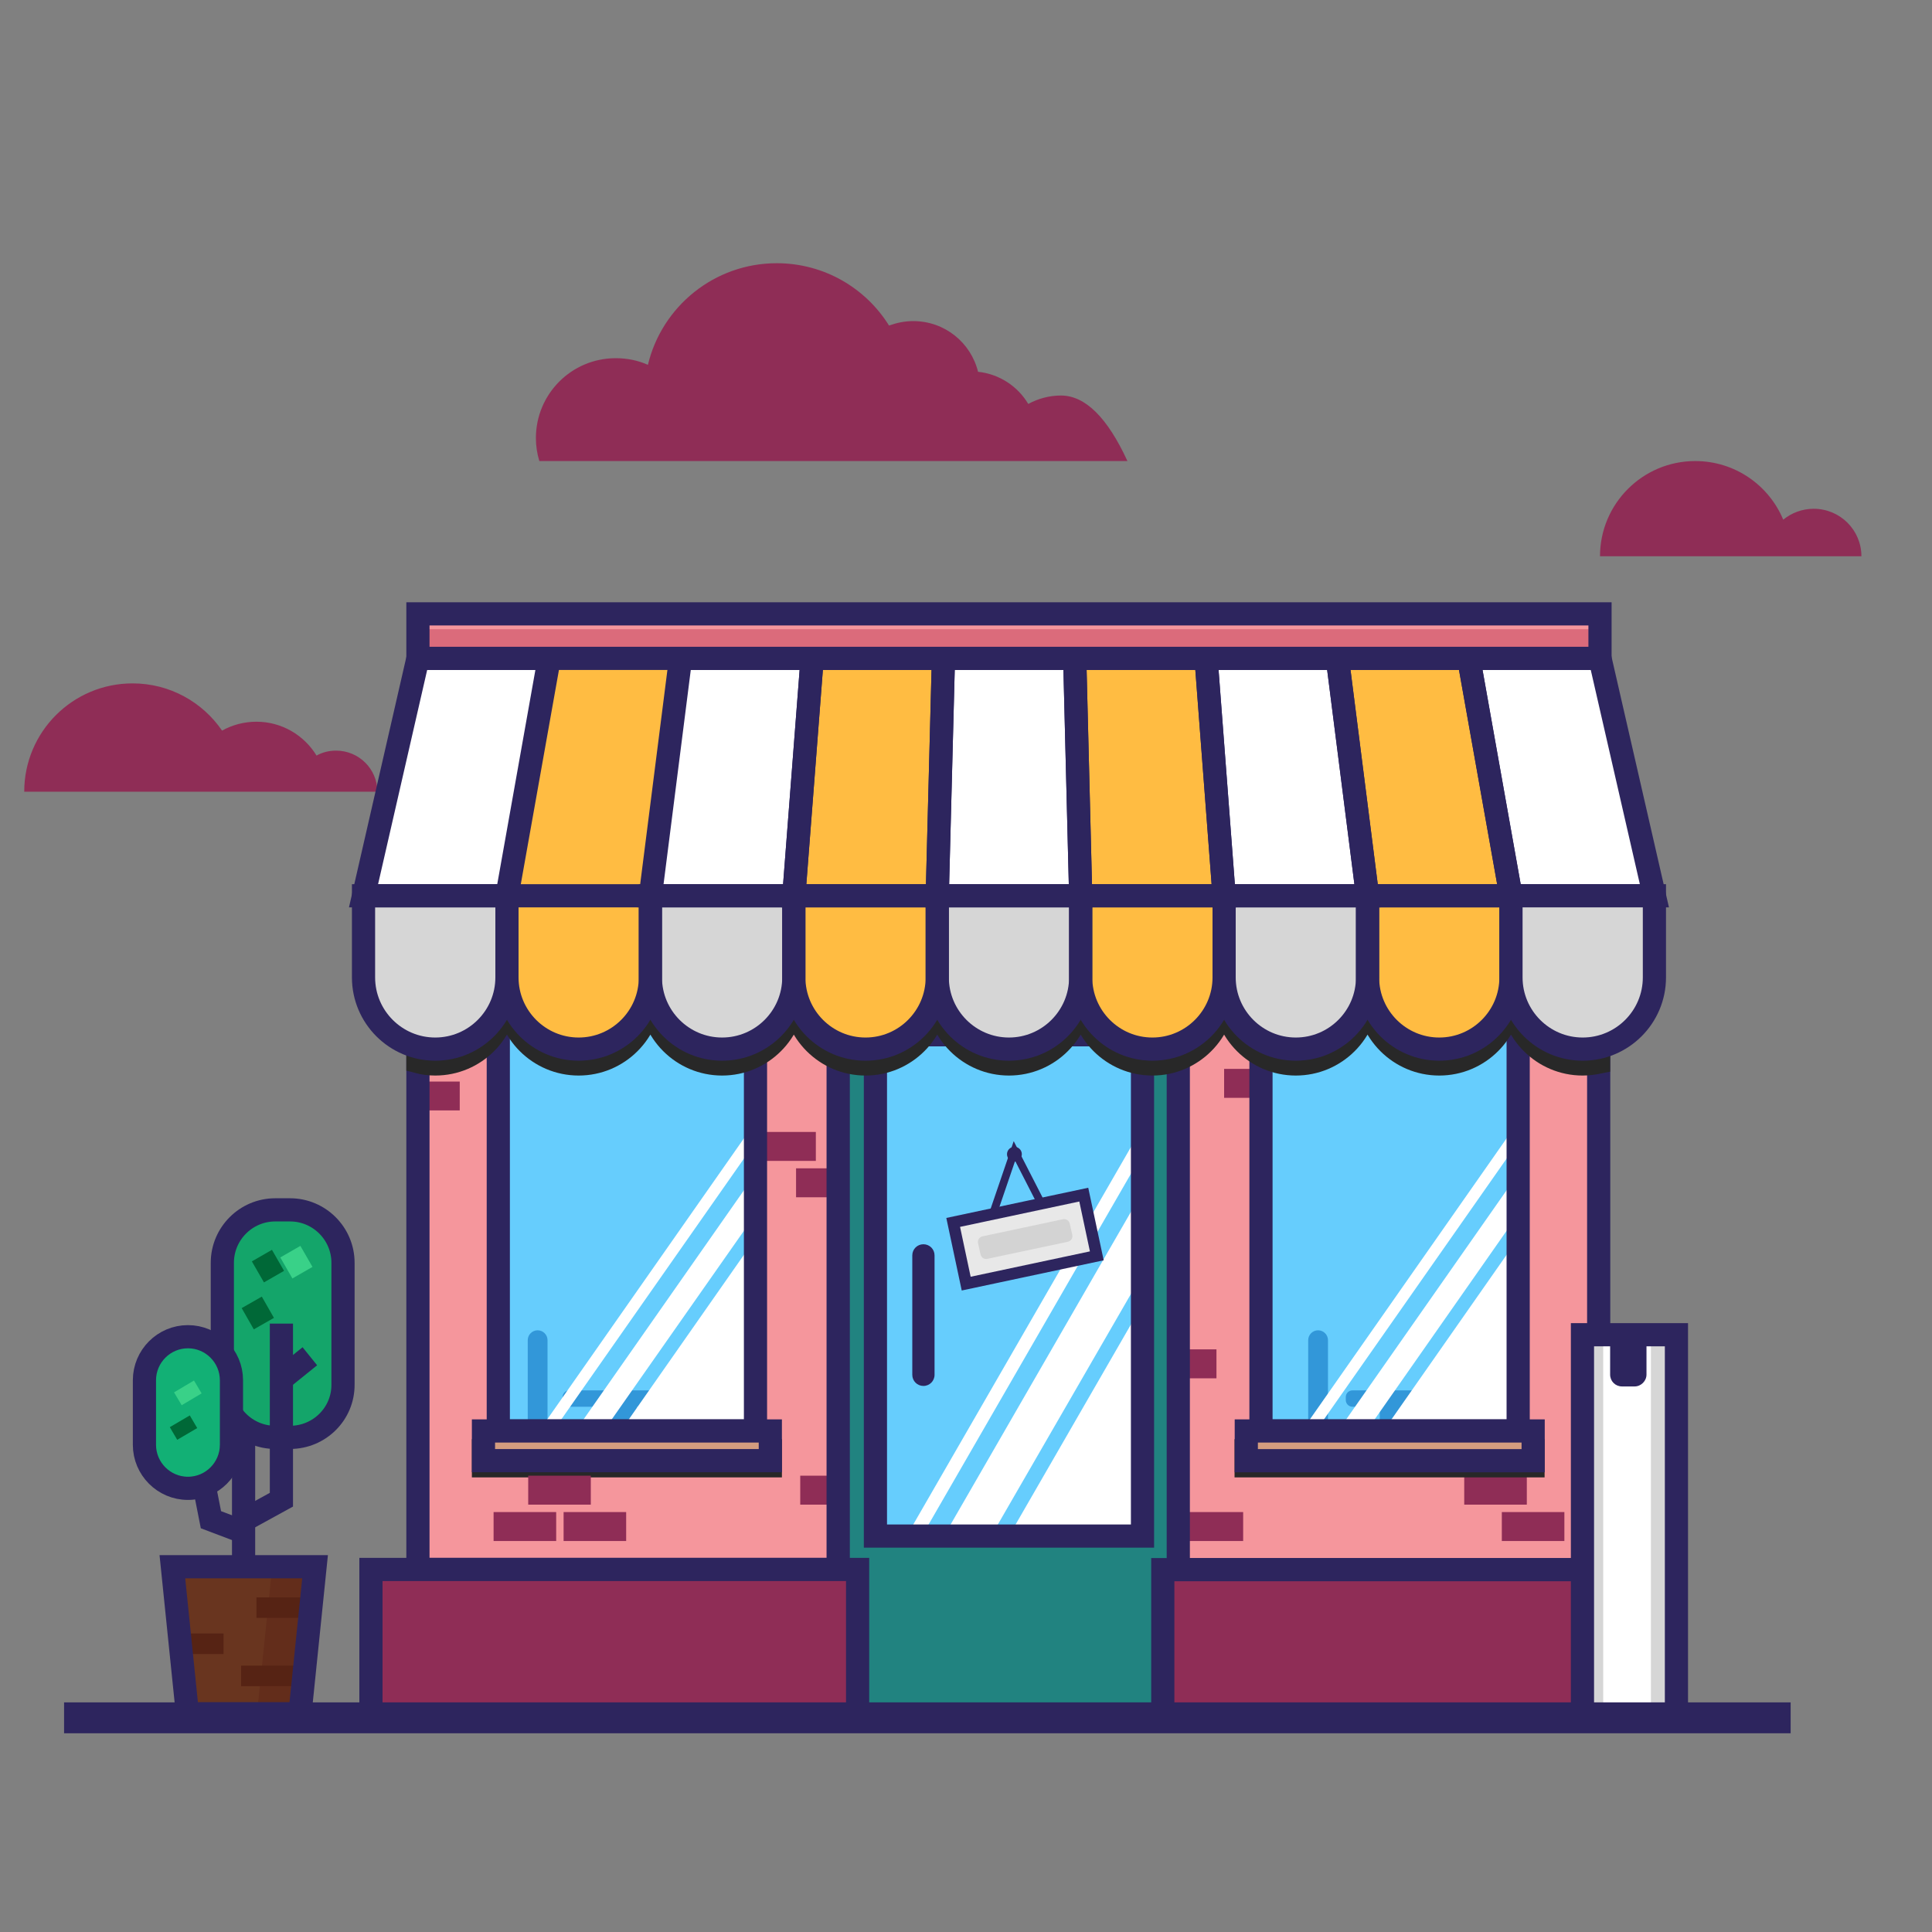 <?xml version="1.0" encoding="UTF-8" standalone="no"?>
<!DOCTYPE svg PUBLIC "-//W3C//DTD SVG 1.1//EN" "http://www.w3.org/Graphics/SVG/1.1/DTD/svg11.dtd">
<svg version="1.1" xmlns="http://www.w3.org/2000/svg" xmlns:xlink="http://www.w3.org/1999/xlink" preserveAspectRatio="xMidYMid meet" viewBox="0 0 500 500" width="500" height="500"><rect x="0" y="0" width="500" height="500" fill="#808080" stroke="none"/><defs><path d="M81.92 195.54C78.72 190.3 72.96 186.78 66.37 186.78C63.17 186.78 60.1 187.61 57.47 189.08C52.42 181.72 43.97 176.86 34.3 176.86C18.82 176.86 6.27 189.4 6.27 204.89C9.07 204.89 23.04 204.89 48.19 204.89L62.34 204.89L76.29 204.89L84.54 204.89C92.42 204.89 96.79 204.89 97.66 204.89C97.66 199 92.86 194.26 86.98 194.26C85.12 194.26 83.39 194.71 81.92 195.54Z" id="b2Op8Xs18K"></path><path d="M391.04 231.83L380.1 170.39L414.08 170.39L428.16 231.83L391.04 231.83Z" id="eIBW91FkE"></path><path d="M354.94 231.83L347.14 170.39L381.12 170.39L392.06 231.83L354.94 231.83Z" id="m4hk33IN2v"></path><path d="M316.8 231.83L312.13 170.39L346.11 170.39L353.92 231.83L316.8 231.83Z" id="c4xFrAc9t4"></path><path d="M279.68 231.83L278.14 170.39L312.13 170.39L316.8 231.83L279.68 231.83Z" id="c5tgpnBDUp"></path><path d="M242.56 231.83L244.16 170.39L278.14 170.39L279.68 231.83L242.56 231.83Z" id="bt9UzGZVE"></path><path d="M205.44 231.83L210.18 170.39L244.16 170.39L242.56 231.83L205.44 231.83Z" id="bIHCEv1Yo"></path><path d="M168.32 231.83L176.13 170.39L210.18 170.39L205.44 231.83L168.32 231.83Z" id="amRKKyM4l"></path><path d="M131.2 231.83L142.14 170.39L176.13 170.39L168.32 231.83L131.2 231.83Z" id="b2LFWm2Xz"></path><path d="M94.08 231.83L108.16 170.39L142.14 170.39L131.2 231.83L94.08 231.83Z" id="dNZbWF03g"></path><path d="M216.32 255.13C216.32 255.13 216.32 255.13 216.32 255.13C216.32 345.75 216.32 396.1 216.32 406.17C216.32 406.17 216.32 406.17 216.32 406.17C151.42 406.17 115.37 406.17 108.16 406.17C108.16 406.17 108.16 406.17 108.16 406.17C108.16 315.54 108.16 265.2 108.16 255.13C108.16 255.13 108.16 255.13 108.16 255.13C173.06 255.13 209.11 255.13 216.32 255.13Z" id="b7TjyllWk"></path><path d="M199.36 375.45C199.36 375.45 199.36 375.45 199.36 375.45C199.36 377.79 199.36 379.09 199.36 379.35C199.36 379.35 199.36 379.35 199.36 379.35C154.82 379.35 130.07 379.35 125.12 379.35C125.12 379.35 125.12 379.35 125.12 379.35C125.12 377.01 125.12 375.71 125.12 375.45C125.12 375.45 125.12 375.45 125.12 375.45C169.66 375.45 194.41 375.45 199.36 375.45Z" id="d5sAcaMXbR"></path><path d="M211.14 292.95C211.14 292.95 211.14 292.95 211.14 292.95C211.14 297.44 211.14 299.94 211.14 300.44C211.14 300.44 211.14 300.44 211.14 300.44C201.42 300.44 196.02 300.44 194.94 300.44C194.94 300.44 194.94 300.44 194.94 300.44C194.94 295.95 194.94 293.45 194.94 292.95C194.94 292.95 194.94 292.95 194.94 292.95C204.66 292.95 210.06 292.95 211.14 292.95Z" id="afbsDQ4lz"></path><path d="M118.98 279.9C118.98 279.9 118.98 279.9 118.98 279.9C118.98 284.39 118.98 286.88 118.98 287.38C118.98 287.38 118.98 287.38 118.98 287.38C112.49 287.38 108.88 287.38 108.16 287.38C108.16 287.38 108.16 287.38 108.16 287.38C108.16 282.89 108.16 280.4 108.16 279.9C108.16 279.9 108.16 279.9 108.16 279.9C114.65 279.9 118.25 279.9 118.98 279.9Z" id="d2BhtizTxF"></path><path d="M217.54 302.36C217.54 302.36 217.54 302.36 217.54 302.36C217.54 306.85 217.54 309.35 217.54 309.85C217.54 309.85 217.54 309.85 217.54 309.85C210.62 309.85 206.78 309.85 206.02 309.85C206.02 309.85 206.02 309.85 206.02 309.85C206.02 305.36 206.02 302.86 206.02 302.36C206.02 302.36 206.02 302.36 206.02 302.36C212.93 302.36 216.77 302.36 217.54 302.36Z" id="jcuM5jn2B"></path><path d="M215.23 381.91C215.23 381.91 215.23 381.91 215.23 381.91C215.23 386.4 215.23 388.9 215.23 389.4C215.23 389.4 215.23 389.4 215.23 389.4C210.36 389.4 207.65 389.4 207.1 389.4C207.1 389.4 207.1 389.4 207.1 389.4C207.1 384.91 207.1 382.41 207.1 381.91C207.1 381.91 207.1 381.91 207.1 381.91C211.98 381.91 214.69 381.91 215.23 381.91Z" id="d2p12dezp"></path><path d="M152.9 381.91C152.9 381.91 152.9 381.91 152.9 381.91C152.9 386.4 152.9 388.9 152.9 389.4C152.9 389.4 152.9 389.4 152.9 389.4C143.18 389.4 137.78 389.4 136.7 389.4C136.7 389.4 136.7 389.4 136.7 389.4C136.7 384.91 136.7 382.41 136.7 381.91C136.7 381.91 136.7 381.91 136.7 381.91C146.42 381.91 151.82 381.91 152.9 381.91Z" id="bBjENxbSQ"></path><path d="M143.94 391.32C143.94 391.32 143.94 391.32 143.94 391.32C143.94 395.81 143.94 398.31 143.94 398.81C143.94 398.81 143.94 398.81 143.94 398.81C134.22 398.81 128.82 398.81 127.74 398.81C127.74 398.81 127.74 398.81 127.74 398.81C127.74 394.32 127.74 391.82 127.74 391.32C127.74 391.32 127.74 391.32 127.74 391.32C137.46 391.32 142.86 391.32 143.94 391.32Z" id="ckexRZz37"></path><path d="M216.96 255.13C216.96 255.13 216.96 255.13 216.96 255.13C216.96 345.75 216.96 396.1 216.96 406.17C216.96 406.17 216.96 406.17 216.96 406.17C151.68 406.17 115.41 406.17 108.16 406.17C108.16 406.17 108.16 406.17 108.16 406.17C108.16 315.54 108.16 265.2 108.16 255.13C108.16 255.13 108.16 255.13 108.16 255.13C173.44 255.13 209.71 255.13 216.96 255.13Z" id="c3idHNOjWN"></path><path d="M195.52 260.25C195.52 260.25 195.52 260.25 195.52 260.25C195.52 326.3 195.52 362.99 195.52 370.33C195.52 370.33 195.52 370.33 195.52 370.33C155.58 370.33 133.4 370.33 128.96 370.33C128.96 370.33 128.96 370.33 128.96 370.33C128.96 304.28 128.96 267.59 128.96 260.25C128.96 260.25 128.96 260.25 128.96 260.25C168.9 260.25 191.08 260.25 195.52 260.25Z" id="aAzfILqgm"></path><path d="M147.33 364.06C146.37 364.06 145.6 363.29 145.6 362.33C145.6 362.25 145.6 361.64 145.6 361.56C145.6 360.6 146.37 359.83 147.33 359.83C149.78 359.83 169.39 359.83 171.84 359.83C172.8 359.83 173.57 360.6 173.57 361.56C173.57 361.64 173.57 362.25 173.57 362.33C173.63 363.29 172.8 364.06 171.84 364.06C166.94 364.06 149.78 364.06 147.33 364.06Z" id="a4e4vKdLS"></path><path d="M164.86 363.29C164.86 363.29 164.86 363.29 164.86 363.29C164.86 367.82 164.86 370.34 164.86 370.84C164.86 370.84 164.86 370.84 164.86 370.84C158.6 370.84 155.13 370.84 154.43 370.84C154.43 370.84 154.43 370.84 154.43 370.84C154.43 366.31 154.43 363.79 154.43 363.29C154.43 363.29 154.43 363.29 154.43 363.29C160.69 363.29 164.17 363.29 164.86 363.29Z" id="cmqJlw7lq"></path><path d="M178.24 371.03C178.24 356.52 178.24 348.45 178.24 346.84C178.24 345.43 179.39 344.28 180.8 344.28C180.8 344.28 180.8 344.28 180.8 344.28C182.21 344.28 183.36 345.43 183.36 346.84C183.36 348.45 183.36 356.52 183.36 371.03L178.24 371.03Z" id="b5TzN41Cj"></path><path d="M136.58 371.03C136.58 356.52 136.58 348.45 136.58 346.84C136.58 345.43 137.73 344.28 139.14 344.28C139.14 344.28 139.14 344.28 139.14 344.28C140.54 344.28 141.7 345.43 141.7 346.84C141.7 348.45 141.7 356.52 141.7 371.03L136.58 371.03Z" id="b1dqL34Y7"></path><path d="M195.52 366.87L195.52 320.47L160.64 370.33L193.09 370.33L195.52 366.87Z" id="b4IoqmvJWC"></path><path d="M195.52 314.26L195.52 303.77L148.93 370.33L156.22 370.33L195.52 314.26Z" id="b15V5tjLM"></path><path d="M195.52 295.58L195.52 290.33L139.52 370.33L143.17 370.33L195.52 295.58Z" id="a4RRFwG563"></path><path d="M195.52 260.25C195.52 260.25 195.52 260.25 195.52 260.25C195.52 326.3 195.52 362.99 195.52 370.33C195.52 370.33 195.52 370.33 195.52 370.33C155.58 370.33 133.4 370.33 128.96 370.33C128.96 370.33 128.96 370.33 128.96 370.33C128.96 304.28 128.96 267.59 128.96 260.25C128.96 260.25 128.96 260.25 128.96 260.25C168.9 260.25 191.08 260.25 195.52 260.25Z" id="egSjVmfh0"></path><path d="M199.36 370.33C199.36 370.33 199.36 370.33 199.36 370.33C199.36 374.94 199.36 377.5 199.36 378.01C199.36 378.01 199.36 378.01 199.36 378.01C154.82 378.01 130.07 378.01 125.12 378.01C125.12 378.01 125.12 378.01 125.12 378.01C125.12 373.4 125.12 370.84 125.12 370.33C125.12 370.33 125.12 370.33 125.12 370.33C169.66 370.33 194.41 370.33 199.36 370.33Z" id="agavK3hMf"></path><path d="M199.36 370.33C199.36 370.33 199.36 370.33 199.36 370.33C199.36 374.94 199.36 377.5 199.36 378.01C199.36 378.01 199.36 378.01 199.36 378.01C154.82 378.01 130.07 378.01 125.12 378.01C125.12 378.01 125.12 378.01 125.12 378.01C125.12 373.4 125.12 370.84 125.12 370.33C125.12 370.33 125.12 370.33 125.12 370.33C169.66 370.33 194.41 370.33 199.36 370.33Z" id="bYMuO1dIv"></path><path d="M305.26 444.59C305.26 444.59 305.26 444.59 305.26 444.59C252.27 444.59 222.83 444.59 216.94 444.59C216.94 444.59 216.94 444.59 216.94 444.59C216.94 332.23 216.94 269.81 216.94 257.33C216.94 257.33 216.94 257.33 216.94 257.33C269.93 257.33 299.37 257.33 305.26 257.33C305.26 257.33 305.26 257.33 305.26 257.33C305.26 369.69 305.26 432.11 305.26 444.59Z" id="cbm5XbkY4"></path><path d="M305.26 444.59C305.26 444.59 305.26 444.59 305.26 444.59C252.27 444.59 222.83 444.59 216.94 444.59C216.94 444.59 216.94 444.59 216.94 444.59C216.94 332.23 216.94 269.81 216.94 257.33C216.94 257.33 216.94 257.33 216.94 257.33C269.93 257.33 299.37 257.33 305.26 257.33C305.26 257.33 305.26 257.33 305.26 257.33C305.26 369.69 305.26 432.11 305.26 444.59Z" id="e1Dfackuwu"></path><path d="M295.68 267.8C295.68 267.8 295.68 267.8 295.68 267.8C295.68 345.64 295.68 388.88 295.68 397.53C295.68 397.53 295.68 397.53 295.68 397.53C254.21 397.53 231.17 397.53 226.56 397.53C226.56 397.53 226.56 397.53 226.56 397.53C226.56 319.69 226.56 276.45 226.56 267.8C226.56 267.8 226.56 267.8 226.56 267.8C268.03 267.8 291.07 267.8 295.68 267.8Z" id="babyF9Vjuz"></path><path d="M296.32 336.47L260.74 398.17L296.32 398.17L296.32 336.47Z" id="fx5tyLkW9"></path><path d="M295.68 329.69L295.68 308.44L244.29 397.53L256.51 397.53L295.68 329.69Z" id="aWiHwEwTO"></path><path d="M295.68 298.58L295.68 291.67L234.62 397.53L238.59 397.53L295.68 298.58Z" id="amk5rbkCM"></path><path d="M295.68 267.8C295.68 267.8 295.68 267.8 295.68 267.8C295.68 345.64 295.68 388.88 295.68 397.53C295.68 397.53 295.68 397.53 295.68 397.53C254.21 397.53 231.17 397.53 226.56 397.53C226.56 397.53 226.56 397.53 226.56 397.53C226.56 319.69 226.56 276.45 226.56 267.8C226.56 267.8 226.56 267.8 226.56 267.8C268.03 267.8 291.07 267.8 295.68 267.8Z" id="a1k5jwv7V"></path><path d="M221.95 406.17C221.95 406.17 221.95 406.17 221.95 406.17C221.95 429.21 221.95 442.01 221.95 444.57C221.95 444.57 221.95 444.57 221.95 444.57C146.38 444.57 104.4 444.57 96 444.57C96 444.57 96 444.57 96 444.57C96 421.53 96 408.73 96 406.17C96 406.17 96 406.17 96 406.17C171.57 406.17 213.56 406.17 221.95 406.17Z" id="a2Uopnv8nd"></path><path d="M101.38 406.17C101.38 406.17 101.38 406.17 101.38 406.17C101.38 429.21 101.38 442.01 101.38 444.57C101.38 444.57 101.38 444.57 101.38 444.57C98.15 444.57 96.36 444.57 96 444.57C96 444.57 96 444.57 96 444.57C96 421.53 96 408.73 96 406.17C96 406.17 96 406.17 96 406.17C99.23 406.17 101.02 406.17 101.38 406.17Z" id="abJglpQRd"></path><path d="M220.8 406.17C220.8 406.17 220.8 406.17 220.8 406.17C220.8 429.21 220.8 442.01 220.8 444.57C220.8 444.57 220.8 444.57 220.8 444.57C218.92 444.57 217.87 444.57 217.66 444.57C217.66 444.57 217.66 444.57 217.66 444.57C217.66 421.53 217.66 408.73 217.66 406.17C217.66 406.17 217.66 406.17 217.66 406.17C219.55 406.17 220.59 406.17 220.8 406.17Z" id="a1bu46uRhv"></path><path d="M221.95 406.17C221.95 406.17 221.95 406.17 221.95 406.17C221.95 429.21 221.95 442.01 221.95 444.57C221.95 444.57 221.95 444.57 221.95 444.57C146.38 444.57 104.4 444.57 96 444.57C96 444.57 96 444.57 96 444.57C96 421.53 96 408.73 96 406.17C96 406.17 96 406.17 96 406.17C171.57 406.17 213.56 406.17 221.95 406.17Z" id="bvtYmkoBo"></path><path d="M305.58 406.22C305.58 406.22 305.58 406.22 305.58 406.22C305.58 315.6 305.58 265.25 305.58 255.18C305.58 255.18 305.58 255.18 305.58 255.18C370.47 255.18 406.53 255.18 413.74 255.18C413.74 255.18 413.74 255.18 413.74 255.18C413.74 345.81 413.74 396.15 413.74 406.22C413.74 406.22 413.74 406.22 413.74 406.22C348.84 406.22 312.79 406.22 305.58 406.22Z" id="fgd5bqAHO"></path><path d="M404.86 391.32C404.86 391.32 404.86 391.32 404.86 391.32C404.86 395.81 404.86 398.31 404.86 398.81C404.86 398.81 404.86 398.81 404.86 398.81C395.15 398.81 389.75 398.81 388.67 398.81C388.67 398.81 388.67 398.81 388.67 398.81C388.67 394.32 388.67 391.82 388.67 391.32C388.67 391.32 388.67 391.32 388.67 391.32C398.39 391.32 403.78 391.32 404.86 391.32Z" id="c5mKiHKom"></path><path d="M321.73 391.32C321.73 391.32 321.73 391.32 321.73 391.32C321.73 395.81 321.73 398.31 321.73 398.81C321.73 398.81 321.73 398.81 321.73 398.81C312.01 398.81 306.62 398.81 305.54 398.81C305.54 398.81 305.54 398.81 305.54 398.81C305.54 394.32 305.54 391.82 305.54 391.32C305.54 391.32 305.54 391.32 305.54 391.32C315.25 391.32 320.65 391.32 321.73 391.32Z" id="c1RdbLuBSR"></path><path d="M395.14 381.91C395.14 381.91 395.14 381.91 395.14 381.91C395.14 386.4 395.14 388.9 395.14 389.4C395.14 389.4 395.14 389.4 395.14 389.4C385.42 389.4 380.02 389.4 378.94 389.4C378.94 389.4 378.94 389.4 378.94 389.4C378.94 384.91 378.94 382.41 378.94 381.91C378.94 381.91 378.94 381.91 378.94 381.91C388.66 381.91 394.06 381.91 395.14 381.91Z" id="c5z2IAEZ5"></path><path d="M326.72 276.63C326.72 276.63 326.72 276.63 326.72 276.63C326.72 281.12 326.72 283.62 326.72 284.12C326.72 284.12 326.72 284.12 326.72 284.12C320.77 284.12 317.46 284.12 316.8 284.12C316.8 284.12 316.8 284.12 316.8 284.12C316.8 279.63 316.8 277.13 316.8 276.63C316.8 276.63 316.8 276.63 316.8 276.63C322.75 276.63 326.06 276.63 326.72 276.63Z" id="aA9eKYRXy"></path><path d="M314.82 349.21C314.82 349.21 314.82 349.21 314.82 349.21C314.82 353.7 314.82 356.2 314.82 356.7C314.82 356.7 314.82 356.7 314.82 356.7C308.86 356.7 305.56 356.7 304.9 356.7C304.9 356.7 304.9 356.7 304.9 356.7C304.9 352.2 304.9 349.71 304.9 349.21C304.9 349.21 304.9 349.21 304.9 349.21C310.85 349.21 314.15 349.21 314.82 349.21Z" id="c20DSkFOiv"></path><path d="M304.94 406.22C304.94 406.22 304.94 406.22 304.94 406.22C304.94 315.6 304.94 265.25 304.94 255.18C304.94 255.18 304.94 255.18 304.94 255.18C370.22 255.18 406.48 255.18 413.74 255.18C413.74 255.18 413.74 255.18 413.74 255.18C413.74 345.81 413.74 396.15 413.74 406.22C413.74 406.22 413.74 406.22 413.74 406.22C348.46 406.22 312.19 406.22 304.94 406.22Z" id="bVSc1ta46"></path><path d="M392.9 260.25C392.9 260.25 392.9 260.25 392.9 260.25C392.9 326.3 392.9 362.99 392.9 370.33C392.9 370.33 392.9 370.33 392.9 370.33C352.96 370.33 330.77 370.33 326.34 370.33C326.34 370.33 326.34 370.33 326.34 370.33C326.34 304.28 326.34 267.59 326.34 260.25C326.34 260.25 326.34 260.25 326.34 260.25C366.27 260.25 388.46 260.25 392.9 260.25Z" id="bcwbHocbu"></path><path d="M374.53 364.06C375.49 364.06 376.26 363.29 376.26 362.33C376.26 362.25 376.26 361.64 376.26 361.56C376.26 360.6 375.49 359.83 374.53 359.83C372.08 359.83 352.47 359.83 350.02 359.83C349.06 359.83 348.29 360.6 348.29 361.56C348.29 361.64 348.29 362.25 348.29 362.33C348.29 363.29 349.06 364.06 350.02 364.06C354.92 364.06 372.08 364.06 374.53 364.06Z" id="cpu2gyXT0"></path><path d="M357.08 370.85C357.08 370.85 357.08 370.85 357.08 370.85C357.08 366.32 357.08 363.81 357.08 363.3C357.08 363.3 357.08 363.3 357.08 363.3C363.33 363.3 366.81 363.3 367.51 363.3C367.51 363.3 367.51 363.3 367.51 363.3C367.51 367.83 367.51 370.35 367.51 370.85C367.51 370.85 367.51 370.85 367.51 370.85C361.25 370.85 357.77 370.85 357.08 370.85Z" id="b95GU7q1va"></path><path d="M343.68 371.03C343.68 356.52 343.68 348.45 343.68 346.84C343.68 345.43 342.53 344.28 341.12 344.28C341.12 344.28 341.12 344.28 341.12 344.28C339.71 344.28 338.56 345.43 338.56 346.84C338.56 348.45 338.56 356.52 338.56 371.03L343.68 371.03Z" id="h1KIeIPZo6"></path><path d="M385.28 371.03C385.28 356.52 385.28 348.45 385.28 346.84C385.28 345.43 384.13 344.28 382.72 344.28C382.72 344.28 382.72 344.28 382.72 344.28C381.31 344.28 380.16 345.43 380.16 346.84C380.16 348.45 380.16 356.52 380.16 371.03L385.28 371.03Z" id="b2hakHwStG"></path><path d="M392.9 366.87L392.9 320.47L358.02 370.33L390.53 370.33L392.9 366.87Z" id="a1HhXMLWza"></path><path d="M392.9 314.26L392.9 303.77L346.3 370.33L353.66 370.33L392.9 314.26Z" id="a1wuf2EyMj"></path><path d="M392.9 295.58L392.9 290.33L336.9 370.33L340.54 370.33L392.9 295.58Z" id="bAQ3WIqYU"></path><path d="M392.9 260.25C392.9 260.25 392.9 260.25 392.9 260.25C392.9 326.3 392.9 362.99 392.9 370.33C392.9 370.33 392.9 370.33 392.9 370.33C352.96 370.33 330.77 370.33 326.34 370.33C326.34 370.33 326.34 370.33 326.34 370.33C326.34 304.28 326.34 267.59 326.34 260.25C326.34 260.25 326.34 260.25 326.34 260.25C366.27 260.25 388.46 260.25 392.9 260.25Z" id="d9b9VGnEn"></path><path d="M396.74 375.45C396.74 375.45 396.74 375.45 396.74 375.45C396.74 377.79 396.74 379.09 396.74 379.35C396.74 379.35 396.74 379.35 396.74 379.35C352.19 379.35 327.45 379.35 322.5 379.35C322.5 379.35 322.5 379.35 322.5 379.35C322.5 377.01 322.5 375.71 322.5 375.45C322.5 375.45 322.5 375.45 322.5 375.45C367.04 375.45 391.79 375.45 396.74 375.45Z" id="e2b3v44ISX"></path><path d="M322.54 378.02C322.54 378.02 322.54 378.02 322.54 378.02C322.54 373.41 322.54 370.85 322.54 370.34C322.54 370.34 322.54 370.34 322.54 370.34C367.08 370.34 391.83 370.34 396.78 370.34C396.78 370.34 396.78 370.34 396.78 370.34C396.78 374.95 396.78 377.51 396.78 378.02C396.78 378.02 396.78 378.02 396.78 378.02C352.23 378.02 327.49 378.02 322.54 378.02Z" id="e6FBrrCuET"></path><path d="M322.54 378.02C322.54 378.02 322.54 378.02 322.54 378.02C322.54 373.41 322.54 370.85 322.54 370.34C322.54 370.34 322.54 370.34 322.54 370.34C367.08 370.34 391.83 370.34 396.78 370.34C396.78 370.34 396.78 370.34 396.78 370.34C396.78 374.95 396.78 377.51 396.78 378.02C396.78 378.02 396.78 378.02 396.78 378.02C352.23 378.02 327.49 378.02 322.54 378.02Z" id="f4jmfcErPT"></path><path d="M300.93 444.62C300.93 444.62 300.93 444.62 300.93 444.62C300.93 421.58 300.93 408.78 300.93 406.22C300.93 406.22 300.93 406.22 300.93 406.22C375.88 406.22 417.53 406.22 425.85 406.22C425.85 406.22 425.85 406.22 425.85 406.22C425.85 429.26 425.85 442.06 425.85 444.62C425.85 444.62 425.85 444.62 425.85 444.62C350.9 444.62 309.25 444.62 300.93 444.62Z" id="c22iJyZjKj"></path><path d="M305.6 406.17C305.6 406.17 305.6 406.17 305.6 406.17C305.6 429.21 305.6 442.01 305.6 444.57C305.6 444.57 305.6 444.57 305.6 444.57C302.84 444.57 301.3 444.57 300.99 444.57C300.99 444.57 300.99 444.57 300.99 444.57C300.99 421.53 300.99 408.73 300.99 406.17C300.99 406.17 300.99 406.17 300.99 406.17C303.76 406.17 305.29 406.17 305.6 406.17Z" id="a1rwhVkaaq"></path><path d="M300.93 444.62C300.93 444.62 300.93 444.62 300.93 444.62C300.93 421.58 300.93 408.78 300.93 406.22C300.93 406.22 300.93 406.22 300.93 406.22C375.88 406.22 417.53 406.22 425.85 406.22C425.85 406.22 425.85 406.22 425.85 406.22C425.85 429.26 425.85 442.06 425.85 444.62C425.85 444.62 425.85 444.62 425.85 444.62C350.9 444.62 309.25 444.62 300.93 444.62Z" id="bSBB2S6P"></path><path d="M238.98 358.68C237.38 358.68 236.1 357.4 236.1 355.8C236.1 352.71 236.1 327.98 236.1 324.89C236.1 323.29 237.38 322.01 238.98 322.01C238.98 322.01 238.98 322.01 238.98 322.01C240.58 322.01 241.86 323.29 241.86 324.89C241.86 327.98 241.86 352.71 241.86 355.8C241.86 357.4 240.58 358.68 238.98 358.68C238.98 358.68 238.98 358.68 238.98 358.68Z" id="b18XGk8bQf"></path><path d="M353.92 235.67L316.8 235.67L279.68 235.67L242.56 235.67L205.44 235.67L168.32 235.67L131.2 235.67L108.16 235.67C108.16 259.13 108.16 272.17 108.16 274.78C109.57 275.16 111.1 275.35 112.64 275.35C112.64 275.35 112.64 275.35 112.64 275.35C122.88 275.35 131.2 267.03 131.2 256.79C131.2 267.03 139.52 275.35 149.76 275.35C149.76 275.35 149.76 275.35 149.76 275.35C160 275.35 168.32 267.03 168.32 256.79C168.32 267.03 176.64 275.35 186.88 275.35C186.88 275.35 186.88 275.35 186.88 275.35C197.12 275.35 205.44 267.03 205.44 256.79C205.44 267.03 213.76 275.35 224 275.35C224 275.35 224 275.35 224 275.35C234.24 275.35 242.56 267.03 242.56 256.79C242.56 267.03 250.88 275.35 261.12 275.35C261.12 275.35 261.12 275.35 261.12 275.35C271.36 275.35 279.68 267.03 279.68 256.79C279.68 267.03 288 275.35 298.24 275.35C298.24 275.35 298.24 275.35 298.24 275.35C308.48 275.35 316.8 267.03 316.8 256.79C316.8 267.03 325.12 275.35 335.36 275.35C335.36 275.35 335.36 275.35 335.36 275.35C345.6 275.35 353.92 267.03 353.92 256.79C353.92 267.03 362.24 275.35 372.48 275.35C372.48 275.35 372.48 275.35 372.48 275.35C382.72 275.35 391.04 267.03 391.04 256.79C391.04 267.03 399.36 275.35 409.6 275.35C409.6 275.35 409.6 275.35 409.6 275.35C411.01 275.35 412.42 275.16 413.7 274.9C413.7 272.29 413.7 259.21 413.7 235.67L391.04 235.67L353.92 235.67Z" id="b265HfcFn2"></path><path d="M372.48 271.51C362.24 271.51 353.92 263.19 353.92 252.95C353.92 251.54 353.92 244.5 353.92 231.83L391.04 231.83C391.04 244.5 391.04 251.54 391.04 252.95C391.04 263.19 382.72 271.51 372.48 271.51C372.48 271.51 372.48 271.51 372.48 271.51Z" id="a1EJ1WnrEE"></path><path d="M335.36 271.51C325.12 271.51 316.8 263.19 316.8 252.95C316.8 251.54 316.8 244.5 316.8 231.83L353.92 231.83C353.92 244.5 353.92 251.54 353.92 252.95C353.92 263.19 345.6 271.51 335.36 271.51C335.36 271.51 335.36 271.51 335.36 271.51Z" id="d2tLf5y0f9"></path><path d="M298.24 271.51C288 271.51 279.68 263.19 279.68 252.95C279.68 251.54 279.68 244.5 279.68 231.83L316.8 231.83C316.8 244.5 316.8 251.54 316.8 252.95C316.8 263.19 308.48 271.51 298.24 271.51C298.24 271.51 298.24 271.51 298.24 271.51Z" id="bcjVOlOiO"></path><path d="M261.12 271.51C250.88 271.51 242.56 263.19 242.56 252.95C242.56 251.54 242.56 244.5 242.56 231.83L279.68 231.83C279.68 244.5 279.68 251.54 279.68 252.95C279.68 263.19 271.36 271.51 261.12 271.51C261.12 271.51 261.12 271.51 261.12 271.51Z" id="eany41Y2N"></path><path d="M224 271.51C213.76 271.51 205.44 263.19 205.44 252.95C205.44 251.54 205.44 244.5 205.44 231.83L242.56 231.83C242.56 244.5 242.56 251.54 242.56 252.95C242.56 263.19 234.24 271.51 224 271.51C224 271.51 224 271.51 224 271.51Z" id="aiyp6vOnO"></path><path d="M186.88 271.51C176.64 271.51 168.32 263.19 168.32 252.95C168.32 251.54 168.32 244.5 168.32 231.83L205.44 231.83C205.44 244.5 205.44 251.54 205.44 252.95C205.44 263.19 197.12 271.51 186.88 271.51C186.88 271.51 186.88 271.51 186.88 271.51Z" id="b5ORhCa5W"></path><path d="M149.76 271.51C139.52 271.51 131.2 263.19 131.2 252.95C131.2 251.54 131.2 244.5 131.2 231.83L168.32 231.83C168.32 244.5 168.32 251.54 168.32 252.95C168.32 263.19 160 271.51 149.76 271.51C149.76 271.51 149.76 271.51 149.76 271.51Z" id="a34h3H5lGF"></path><path d="M112.64 271.51C102.4 271.51 94.08 263.19 94.08 252.95C94.08 251.54 94.08 244.5 94.08 231.83L131.2 231.83C131.2 244.5 131.2 251.54 131.2 252.95C131.2 263.19 122.88 271.51 112.64 271.51C112.64 271.51 112.64 271.51 112.64 271.51Z" id="b1ubXPhRQQ"></path><path d="M372.48 271.51C362.24 271.51 353.92 263.19 353.92 252.95C353.92 251.54 353.92 244.5 353.92 231.83L391.04 231.83C391.04 244.5 391.04 251.54 391.04 252.95C391.04 263.19 382.72 271.51 372.48 271.51C372.48 271.51 372.48 271.51 372.48 271.51Z" id="c1AR59xLDP"></path><path d="M335.36 271.51C325.12 271.51 316.8 263.19 316.8 252.95C316.8 251.54 316.8 244.5 316.8 231.83L353.92 231.83C353.92 244.5 353.92 251.54 353.92 252.95C353.92 263.19 345.6 271.51 335.36 271.51C335.36 271.51 335.36 271.51 335.36 271.51Z" id="b1cI0GrIEx"></path><path d="M298.24 271.51C288 271.51 279.68 263.19 279.68 252.95C279.68 251.54 279.68 244.5 279.68 231.83L316.8 231.83C316.8 244.5 316.8 251.54 316.8 252.95C316.8 263.19 308.48 271.51 298.24 271.51C298.24 271.51 298.24 271.51 298.24 271.51Z" id="btqGxTOEN"></path><path d="M261.12 271.51C250.88 271.51 242.56 263.19 242.56 252.95C242.56 251.54 242.56 244.5 242.56 231.83L279.68 231.83C279.68 244.5 279.68 251.54 279.68 252.95C279.68 263.19 271.36 271.51 261.12 271.51C261.12 271.51 261.12 271.51 261.12 271.51Z" id="asDuHjPr2"></path><path d="M224 271.51C213.76 271.51 205.44 263.19 205.44 252.95C205.44 251.54 205.44 244.5 205.44 231.83L242.56 231.83C242.56 244.5 242.56 251.54 242.56 252.95C242.56 263.19 234.24 271.51 224 271.51C224 271.51 224 271.51 224 271.51Z" id="beOschPV3"></path><path d="M186.88 271.51C176.64 271.51 168.32 263.19 168.32 252.95C168.32 251.54 168.32 244.5 168.32 231.83L205.44 231.83C205.44 244.5 205.44 251.54 205.44 252.95C205.44 263.19 197.12 271.51 186.88 271.51C186.88 271.51 186.88 271.51 186.88 271.51Z" id="byX8muSod"></path><path d="M149.76 271.51C139.52 271.51 131.2 263.19 131.2 252.95C131.2 251.54 131.2 244.5 131.2 231.83L168.32 231.83C168.32 244.5 168.32 251.54 168.32 252.95C168.32 263.19 160 271.51 149.76 271.51C149.76 271.51 149.76 271.51 149.76 271.51Z" id="b9dS1ETaO"></path><path d="M112.64 271.51C102.4 271.51 94.08 263.19 94.08 252.95C94.08 251.54 94.08 244.5 94.08 231.83L131.2 231.83C131.2 244.5 131.2 251.54 131.2 252.95C131.2 263.19 122.88 271.51 112.64 271.51C112.64 271.51 112.64 271.51 112.64 271.51Z" id="b1jFK0f6SL"></path><path d="M391.04 231.83L380.1 170.39L414.08 170.39L428.16 231.83L391.04 231.83Z" id="a1aDI21182"></path><path d="M353.92 231.83L346.11 170.39L380.1 170.39L391.04 231.83L353.92 231.83Z" id="a1TSN3UiZM"></path><path d="M316.8 231.83L312.13 170.39L346.11 170.39L353.92 231.83L316.8 231.83Z" id="g103fpYIua"></path><path d="M279.68 231.83L278.14 170.39L312.13 170.39L316.8 231.83L279.68 231.83Z" id="aB3alK7i3"></path><path d="M242.56 231.83L244.16 170.39L278.14 170.39L279.68 231.83L242.56 231.83Z" id="h1FkXlmZZ"></path><path d="M205.44 231.83L210.18 170.39L244.16 170.39L242.56 231.83L205.44 231.83Z" id="f3BOqMVMZi"></path><path d="M168.32 231.83L176.13 170.39L210.18 170.39L205.44 231.83L168.32 231.83Z" id="jiGhcom39"></path><path d="M94.08 231.83L108.16 170.39L142.14 170.39L131.2 231.83L94.08 231.83Z" id="ayrkDFLV3"></path><path d="M414.08 158.87C414.08 158.87 414.08 158.87 414.08 158.87C414.08 165.78 414.08 169.62 414.08 170.39C414.08 170.39 414.08 170.39 414.08 170.39C230.53 170.39 128.55 170.39 108.16 170.39C108.16 170.39 108.16 170.39 108.16 170.39C108.16 163.48 108.16 159.64 108.16 158.87C108.16 158.87 108.16 158.87 108.16 158.87C291.71 158.87 393.69 158.87 414.08 158.87Z" id="ak2G8kwYk"></path><path d="M414.08 158.87C414.08 158.87 414.08 158.87 414.08 158.87C414.08 161.25 414.08 162.58 414.08 162.84C414.08 162.84 414.08 162.84 414.08 162.84C230.53 162.84 128.55 162.84 108.16 162.84C108.16 162.84 108.16 162.84 108.16 162.84C108.16 160.46 108.16 159.14 108.16 158.87C108.16 158.87 108.16 158.87 108.16 158.87C291.71 158.87 393.69 158.87 414.08 158.87Z" id="ehLcETToj"></path><path d="M414.08 158.87C414.08 158.87 414.08 158.87 414.08 158.87C414.08 165.78 414.08 169.62 414.08 170.39C414.08 170.39 414.08 170.39 414.08 170.39C230.53 170.39 128.55 170.39 108.16 170.39C108.16 170.39 108.16 170.39 108.16 170.39C108.16 163.48 108.16 159.64 108.16 158.87C108.16 158.87 108.16 158.87 108.16 158.87C291.71 158.87 393.69 158.87 414.08 158.87Z" id="bwthlyzC"></path><path d="M63.04 370.84L63.04 407.32" id="b4lcaC8R3l"></path><path d="M71.23 371.99C63.68 371.99 57.54 365.85 57.54 358.3C57.54 355.15 57.54 329.96 57.54 326.81C57.54 319.26 63.68 313.11 71.23 313.11C71.62 313.11 74.69 313.11 75.07 313.11C82.62 313.11 88.77 319.26 88.77 326.81C88.77 329.96 88.77 355.15 88.77 358.3C88.83 365.85 82.69 371.99 75.07 371.99C74.3 371.99 71.62 371.99 71.23 371.99Z" id="aYGEumHzp"></path><path d="M71.23 371.99C63.68 371.99 57.54 365.85 57.54 358.3C57.54 355.15 57.54 329.96 57.54 326.81C57.54 319.26 63.68 313.11 71.23 313.11C71.62 313.11 74.69 313.11 75.07 313.11C82.62 313.11 88.77 319.26 88.77 326.81C88.77 329.96 88.77 355.15 88.77 358.3C88.83 365.85 82.69 371.99 75.07 371.99C74.3 371.99 71.62 371.99 71.23 371.99Z" id="bxwOVpPiM"></path><path d="M52.67 383.58L54.59 393.3L63.04 396.5" id="bEQXvCzOG"></path><path d="M48.64 385.18C42.43 385.18 37.38 380.12 37.38 373.91C37.38 372.24 37.38 358.88 37.38 357.21C37.38 351 42.43 345.94 48.64 345.94C48.64 345.94 48.64 345.94 48.64 345.94C54.85 345.94 59.9 351 59.9 357.21C59.9 358.88 59.9 372.24 59.9 373.91C59.9 380.12 54.85 385.18 48.64 385.18C48.64 385.18 48.64 385.18 48.64 385.18Z" id="e1qzJ5aoMs"></path><path d="M48.64 385.18C42.43 385.18 37.38 380.12 37.38 373.91C37.38 372.24 37.38 358.88 37.38 357.21C37.38 351 42.43 345.94 48.64 345.94C48.64 345.94 48.64 345.94 48.64 345.94C54.85 345.94 59.9 351 59.9 357.21C59.9 358.88 59.9 372.24 59.9 373.91C59.9 380.12 54.85 385.18 48.64 385.18C48.64 385.18 48.64 385.18 48.64 385.18Z" id="b8JrqhDXZt"></path><path d="M48.51 443.54L44.61 405.46L81.54 405.46L77.63 443.54L48.51 443.54Z" id="a1erHrw2I6"></path><path d="M66.5 443.54L77.63 443.54L81.54 405.46L70.46 405.46L66.5 443.54Z" id="bbDMORHaB"></path><path d="M80.19 413.4C80.19 413.4 80.19 413.4 80.19 413.4C80.19 416.59 80.19 418.36 80.19 418.71C80.19 418.71 80.19 418.71 80.19 418.71C71.9 418.71 67.29 418.71 66.37 418.71C66.37 418.71 66.37 418.71 66.37 418.71C66.37 415.52 66.37 413.75 66.37 413.4C66.37 413.4 66.37 413.4 66.37 413.4C74.66 413.4 79.27 413.4 80.19 413.4Z" id="bAMA10RfF"></path><path d="M57.86 422.74C57.86 422.74 57.86 422.74 57.86 422.74C57.86 425.93 57.86 427.7 57.86 428.06C57.86 428.06 57.86 428.06 57.86 428.06C50.79 428.06 46.87 428.06 46.08 428.06C46.08 428.06 46.08 428.06 46.08 428.06C46.08 424.87 46.08 423.1 46.08 422.74C46.08 422.74 46.08 422.74 46.08 422.74C53.15 422.74 57.07 422.74 57.86 422.74Z" id="iDuKrpgbP"></path><path d="M78.59 431.06C78.59 431.06 78.59 431.06 78.59 431.06C78.59 434.25 78.59 436.02 78.59 436.38C78.59 436.38 78.59 436.38 78.59 436.38C68.88 436.38 63.48 436.38 62.4 436.38C62.4 436.38 62.4 436.38 62.4 436.38C62.4 433.19 62.4 431.42 62.4 431.06C62.4 431.06 62.4 431.06 62.4 431.06C72.12 431.06 77.51 431.06 78.59 431.06Z" id="a25ZdrKid"></path><path d="M48.51 443.54L44.61 405.46L81.54 405.46L77.63 443.54L48.51 443.54Z" id="d3q5W2Uw4h"></path><path d="M63.74 393.11L72.83 388.12L72.83 342.55" id="f1LuZsLOk"></path><path d="M73.28 356.57L80.19 351" id="g1zQXc9usg"></path><path d="M280.48 309.17C280.48 309.17 280.48 309.17 280.48 309.17C282.5 318.68 283.62 323.95 283.85 325.01C283.85 325.01 283.85 325.01 283.85 325.01C263.57 329.32 252.3 331.72 250.05 332.2C250.05 332.2 250.05 332.2 250.05 332.2C248.03 322.69 246.9 317.41 246.68 316.36C246.68 316.36 246.68 316.36 246.68 316.36C266.96 312.05 278.23 309.65 280.48 309.17Z" id="i1nP0jrXub"></path><path d="M280.48 309.17C280.48 309.17 280.48 309.17 280.48 309.17C282.5 318.68 283.62 323.95 283.85 325.01C283.85 325.01 283.85 325.01 283.85 325.01C263.57 329.32 252.3 331.72 250.05 332.2C250.05 332.2 250.05 332.2 250.05 332.2C248.03 322.69 246.9 317.41 246.68 316.36C246.68 316.36 246.68 316.36 246.68 316.36C266.96 312.05 278.23 309.65 280.48 309.17Z" id="bmWdWAsOe"></path><path d="M275.07 315.54C275.9 315.35 276.67 315.86 276.86 316.7C276.93 316.98 277.44 319.29 277.5 319.58C277.7 320.41 277.18 321.18 276.35 321.37C274.27 321.81 257.63 325.34 255.55 325.78C254.72 325.98 253.95 325.46 253.76 324.63C253.7 324.34 253.18 322.04 253.12 321.75C252.93 320.92 253.44 320.15 254.27 319.96C258.43 319.08 272.99 315.99 275.07 315.54Z" id="a3OwYnvrQs"></path><path d="M257.22 313.43L262.53 297.88L268.99 310.49" id="a5UxwsKZxt"></path><path d="M262.53 296.79C261.47 296.79 260.61 297.65 260.61 298.71C260.61 299.77 261.47 300.63 262.53 300.63C263.59 300.63 264.45 299.77 264.45 298.71C264.45 297.65 263.59 296.79 262.53 296.79Z" id="d16yq3NqN"></path><path d="M162.05 391.32C162.05 391.32 162.05 391.32 162.05 391.32C162.05 395.81 162.05 398.31 162.05 398.81C162.05 398.81 162.05 398.81 162.05 398.81C152.33 398.81 146.94 398.81 145.86 398.81C145.86 398.81 145.86 398.81 145.86 398.81C145.86 394.32 145.86 391.82 145.86 391.32C145.86 391.32 145.86 391.32 145.86 391.32C155.57 391.32 160.97 391.32 162.05 391.32Z" id="j1BlAWH5wt"></path><path d="M65.15 337.05L68.29 342.55" id="b1lMHGYXfZ"></path><path d="M67.78 324.95L70.91 330.39" id="f29ynmRhTm"></path><path d="M75.14 323.93L78.27 329.37" id="b8gScsorHl"></path><path d="M46.53 367.83L48.45 371.1" id="c2Cexn4iqF"></path><path d="M47.62 358.81L49.6 362.14" id="bgZoTAc71"></path><path d="M409.6 271.51C399.36 271.51 391.04 263.19 391.04 252.95C391.04 251.54 391.04 244.5 391.04 231.83L428.16 231.83C428.16 244.5 428.16 251.54 428.16 252.95C428.16 263.19 419.84 271.51 409.6 271.51C409.6 271.51 409.6 271.51 409.6 271.51Z" id="a3eUQIxd8L"></path><path d="M409.6 271.51C399.36 271.51 391.04 263.19 391.04 252.95C391.04 251.54 391.04 244.5 391.04 231.83L428.16 231.83C428.16 244.5 428.16 251.54 428.16 252.95C428.16 263.19 419.84 271.51 409.6 271.51C409.6 271.51 409.6 271.51 409.6 271.51Z" id="fRT7foR7"></path><path d="M433.86 345.43C433.86 345.43 433.86 345.43 433.86 345.43C433.86 404.95 433.86 438.02 433.86 444.63C433.86 444.63 433.86 444.63 433.86 444.63C419.26 444.63 411.16 444.63 409.54 444.63C409.54 444.63 409.54 444.63 409.54 444.63C409.54 385.11 409.54 352.05 409.54 345.43C409.54 345.43 409.54 345.43 409.54 345.43C424.13 345.43 432.23 345.43 433.86 345.43Z" id="a7WcW4k1T"></path><path d="M427.26 345.43C427.26 345.43 427.26 345.43 427.26 345.43C427.26 404.95 427.26 438.02 427.26 444.63C427.26 444.63 427.26 444.63 427.26 444.63C419.85 444.63 415.74 444.63 414.91 444.63C414.91 444.63 414.91 444.63 414.91 444.63C414.91 385.11 414.91 352.05 414.91 345.43C414.91 345.43 414.91 345.43 414.91 345.43C422.32 345.43 426.44 345.43 427.26 345.43Z" id="b5oFidH5IU"></path><path d="M433.86 345.43C433.86 345.43 433.86 345.43 433.86 345.43C433.86 404.95 433.86 438.02 433.86 444.63C433.86 444.63 433.86 444.63 433.86 444.63C419.26 444.63 411.16 444.63 409.54 444.63C409.54 444.63 409.54 444.63 409.54 444.63C409.54 385.11 409.54 352.05 409.54 345.43C409.54 345.43 409.54 345.43 409.54 345.43C424.13 345.43 432.23 345.43 433.86 345.43Z" id="dgszm1bAx"></path><path d="M419.78 358.81C418.05 358.81 416.7 357.46 416.7 355.74C416.7 355.14 416.7 352.18 416.7 346.84L426.11 346.84C426.11 352.18 426.11 355.14 426.11 355.74C426.11 357.4 424.7 358.81 423.04 358.81C422.39 358.81 420.1 358.81 419.78 358.81Z" id="afwCkvjmX"></path><path d="M16.58 444.57L463.42 444.57" id="b4vVelspNB"></path><path d="M461.5 134.49C457.79 125.59 449.02 119.32 438.72 119.32C425.09 119.32 414.08 130.39 414.08 143.96C416.95 143.96 431.28 143.96 457.09 143.96L463.42 143.96C474.41 143.96 480.51 143.96 481.73 143.96C481.73 137.18 476.22 131.67 469.38 131.67C466.37 131.67 463.62 132.76 461.5 134.49Z" id="kbsQEDnH3"></path><path d="M274.56 102.36C271.49 102.36 268.61 103.19 266.11 104.54C263.42 99.99 258.62 96.79 253.12 96.22C251.26 88.66 244.48 83.1 236.35 83.1C234.11 83.1 232.06 83.54 230.08 84.25C224.06 74.58 213.31 68.12 201.02 68.12C184.83 68.12 171.26 79.38 167.68 94.42C165.12 93.27 162.3 92.7 159.36 92.7C147.9 92.7 138.69 101.98 138.69 113.37C138.69 115.42 139.01 117.46 139.58 119.32C149.73 119.32 200.46 119.32 291.78 119.32C286.57 108.01 280.83 102.36 274.56 102.36Z" id="c5uqDgaZ7L"></path></defs><g><g><g><use xlink:href="#b2Op8Xs18K" opacity="1" fill="#8f2d56" fill-opacity="1"></use><g><use xlink:href="#b2Op8Xs18K" opacity="1" fill-opacity="0" stroke="#000000" stroke-width="1" stroke-opacity="0"></use></g></g><g><use xlink:href="#eIBW91FkE" opacity="1" fill="#ffffff" fill-opacity="1"></use><g><use xlink:href="#eIBW91FkE" opacity="1" fill-opacity="0" stroke="#000000" stroke-width="1" stroke-opacity="0"></use></g></g><g><use xlink:href="#m4hk33IN2v" opacity="1" fill="#ffbc42" fill-opacity="1"></use><g><use xlink:href="#m4hk33IN2v" opacity="1" fill-opacity="0" stroke="#000000" stroke-width="1" stroke-opacity="0"></use></g></g><g><use xlink:href="#c4xFrAc9t4" opacity="1" fill="#ffffff" fill-opacity="1"></use><g><use xlink:href="#c4xFrAc9t4" opacity="1" fill-opacity="0" stroke="#000000" stroke-width="1" stroke-opacity="0"></use></g></g><g><use xlink:href="#c5tgpnBDUp" opacity="1" fill="#ffbc42" fill-opacity="1"></use><g><use xlink:href="#c5tgpnBDUp" opacity="1" fill-opacity="0" stroke="#000000" stroke-width="1" stroke-opacity="0"></use></g></g><g><use xlink:href="#bt9UzGZVE" opacity="1" fill="#ffffff" fill-opacity="1"></use><g><use xlink:href="#bt9UzGZVE" opacity="1" fill-opacity="0" stroke="#000000" stroke-width="1" stroke-opacity="0"></use></g></g><g><use xlink:href="#bIHCEv1Yo" opacity="1" fill="#ffbc42" fill-opacity="1"></use><g><use xlink:href="#bIHCEv1Yo" opacity="1" fill-opacity="0" stroke="#000000" stroke-width="1" stroke-opacity="0"></use></g></g><g><use xlink:href="#amRKKyM4l" opacity="1" fill="#ffffff" fill-opacity="1"></use><g><use xlink:href="#amRKKyM4l" opacity="1" fill-opacity="0" stroke="#000000" stroke-width="1" stroke-opacity="0"></use></g></g><g><use xlink:href="#b2LFWm2Xz" opacity="1" fill="#ffbc42" fill-opacity="1"></use><g><use xlink:href="#b2LFWm2Xz" opacity="1" fill-opacity="0" stroke="#000000" stroke-width="1" stroke-opacity="0"></use></g></g><g><use xlink:href="#dNZbWF03g" opacity="1" fill="#ffffff" fill-opacity="1"></use><g><use xlink:href="#dNZbWF03g" opacity="1" fill-opacity="0" stroke="#000000" stroke-width="1" stroke-opacity="0"></use></g></g><g><use xlink:href="#b7TjyllWk" opacity="1" fill="#f5969c" fill-opacity="1"></use><g><use xlink:href="#b7TjyllWk" opacity="1" fill-opacity="0" stroke="#000000" stroke-width="1" stroke-opacity="0"></use></g></g><g><use xlink:href="#d5sAcaMXbR" opacity="1" fill="#282828" fill-opacity="1"></use><g><use xlink:href="#d5sAcaMXbR" opacity="1" fill-opacity="0" stroke="#282828" stroke-width="6" stroke-opacity="1"></use></g></g><g><use xlink:href="#afbsDQ4lz" opacity="1" fill="#8f2d56" fill-opacity="1"></use><g><use xlink:href="#afbsDQ4lz" opacity="1" fill-opacity="0" stroke="#000000" stroke-width="1" stroke-opacity="0"></use></g></g><g><use xlink:href="#d2BhtizTxF" opacity="1" fill="#8f2d56" fill-opacity="1"></use><g><use xlink:href="#d2BhtizTxF" opacity="1" fill-opacity="0" stroke="#000000" stroke-width="1" stroke-opacity="0"></use></g></g><g><use xlink:href="#jcuM5jn2B" opacity="1" fill="#8f2d56" fill-opacity="1"></use><g><use xlink:href="#jcuM5jn2B" opacity="1" fill-opacity="0" stroke="#000000" stroke-width="1" stroke-opacity="0"></use></g></g><g><use xlink:href="#d2p12dezp" opacity="1" fill="#8f2d56" fill-opacity="1"></use><g><use xlink:href="#d2p12dezp" opacity="1" fill-opacity="0" stroke="#000000" stroke-width="1" stroke-opacity="0"></use></g></g><g><use xlink:href="#bBjENxbSQ" opacity="1" fill="#8f2d56" fill-opacity="1"></use><g><use xlink:href="#bBjENxbSQ" opacity="1" fill-opacity="0" stroke="#000000" stroke-width="1" stroke-opacity="0"></use></g></g><g><use xlink:href="#ckexRZz37" opacity="1" fill="#8f2d56" fill-opacity="1"></use><g><use xlink:href="#ckexRZz37" opacity="1" fill-opacity="0" stroke="#000000" stroke-width="1" stroke-opacity="0"></use></g></g><g><use xlink:href="#c3idHNOjWN" opacity="1" fill="#000000" fill-opacity="0"></use><g><use xlink:href="#c3idHNOjWN" opacity="1" fill-opacity="0" stroke="#2d255e" stroke-width="6" stroke-opacity="1"></use></g></g><g><use xlink:href="#aAzfILqgm" opacity="1" fill="#66cdfd" fill-opacity="1"></use><g><use xlink:href="#aAzfILqgm" opacity="1" fill-opacity="0" stroke="#000000" stroke-width="1" stroke-opacity="0"></use></g></g><g><use xlink:href="#a4e4vKdLS" opacity="1" fill="#3297d9" fill-opacity="1"></use><g><use xlink:href="#a4e4vKdLS" opacity="1" fill-opacity="0" stroke="#000000" stroke-width="1" stroke-opacity="0"></use></g></g><g><use xlink:href="#cmqJlw7lq" opacity="1" fill="#3297d9" fill-opacity="1"></use><g><use xlink:href="#cmqJlw7lq" opacity="1" fill-opacity="0" stroke="#000000" stroke-width="1" stroke-opacity="0"></use></g></g><g><use xlink:href="#b5TzN41Cj" opacity="1" fill="#3297d9" fill-opacity="1"></use><g><use xlink:href="#b5TzN41Cj" opacity="1" fill-opacity="0" stroke="#000000" stroke-width="1" stroke-opacity="0"></use></g></g><g><use xlink:href="#b1dqL34Y7" opacity="1" fill="#3297d9" fill-opacity="1"></use><g><use xlink:href="#b1dqL34Y7" opacity="1" fill-opacity="0" stroke="#000000" stroke-width="1" stroke-opacity="0"></use></g></g><g><use xlink:href="#b4IoqmvJWC" opacity="1" fill="#ffffff" fill-opacity="1"></use><g><use xlink:href="#b4IoqmvJWC" opacity="1" fill-opacity="0" stroke="#000000" stroke-width="1" stroke-opacity="0"></use></g></g><g><use xlink:href="#b15V5tjLM" opacity="1" fill="#ffffff" fill-opacity="1"></use><g><use xlink:href="#b15V5tjLM" opacity="1" fill-opacity="0" stroke="#000000" stroke-width="1" stroke-opacity="0"></use></g></g><g><use xlink:href="#a4RRFwG563" opacity="1" fill="#ffffff" fill-opacity="1"></use><g><use xlink:href="#a4RRFwG563" opacity="1" fill-opacity="0" stroke="#000000" stroke-width="1" stroke-opacity="0"></use></g></g><g><use xlink:href="#egSjVmfh0" opacity="1" fill="#000000" fill-opacity="0"></use><g><use xlink:href="#egSjVmfh0" opacity="1" fill-opacity="0" stroke="#2d255e" stroke-width="6" stroke-opacity="1"></use></g></g><g><use xlink:href="#agavK3hMf" opacity="1" fill="#d49d7f" fill-opacity="1"></use><g><use xlink:href="#agavK3hMf" opacity="1" fill-opacity="0" stroke="#000000" stroke-width="1" stroke-opacity="0"></use></g></g><g><use xlink:href="#bYMuO1dIv" opacity="1" fill="#000000" fill-opacity="0"></use><g><use xlink:href="#bYMuO1dIv" opacity="1" fill-opacity="0" stroke="#2d255e" stroke-width="6" stroke-opacity="1"></use></g></g><g><use xlink:href="#cbm5XbkY4" opacity="1" fill="#218380" fill-opacity="1"></use><g><use xlink:href="#cbm5XbkY4" opacity="1" fill-opacity="0" stroke="#000000" stroke-width="1" stroke-opacity="0"></use></g></g><g><use xlink:href="#e1Dfackuwu" opacity="1" fill="#000000" fill-opacity="0"></use><g><use xlink:href="#e1Dfackuwu" opacity="1" fill-opacity="0" stroke="#2d255e" stroke-width="6" stroke-opacity="1"></use></g></g><g><use xlink:href="#babyF9Vjuz" opacity="1" fill="#66cdfd" fill-opacity="1"></use><g><use xlink:href="#babyF9Vjuz" opacity="1" fill-opacity="0" stroke="#000000" stroke-width="1" stroke-opacity="0"></use></g></g><g><use xlink:href="#fx5tyLkW9" opacity="1" fill="#ffffff" fill-opacity="1"></use><g><use xlink:href="#fx5tyLkW9" opacity="1" fill-opacity="0" stroke="#000000" stroke-width="1" stroke-opacity="0"></use></g></g><g><use xlink:href="#aWiHwEwTO" opacity="1" fill="#ffffff" fill-opacity="1"></use><g><use xlink:href="#aWiHwEwTO" opacity="1" fill-opacity="0" stroke="#000000" stroke-width="1" stroke-opacity="0"></use></g></g><g><use xlink:href="#amk5rbkCM" opacity="1" fill="#ffffff" fill-opacity="1"></use><g><use xlink:href="#amk5rbkCM" opacity="1" fill-opacity="0" stroke="#000000" stroke-width="1" stroke-opacity="0"></use></g></g><g><use xlink:href="#a1k5jwv7V" opacity="1" fill="#000000" fill-opacity="0"></use><g><use xlink:href="#a1k5jwv7V" opacity="1" fill-opacity="0" stroke="#2d255e" stroke-width="6" stroke-opacity="1"></use></g></g><g><use xlink:href="#a2Uopnv8nd" opacity="1" fill="#8f2d56" fill-opacity="1"></use><g><use xlink:href="#a2Uopnv8nd" opacity="1" fill-opacity="0" stroke="#000000" stroke-width="1" stroke-opacity="0"></use></g></g><g><use xlink:href="#abJglpQRd" opacity="1" fill="#8f2d56" fill-opacity="1"></use><g><use xlink:href="#abJglpQRd" opacity="1" fill-opacity="0" stroke="#000000" stroke-width="1" stroke-opacity="0"></use></g></g><g><use xlink:href="#a1bu46uRhv" opacity="1" fill="#8f2d56" fill-opacity="1"></use><g><use xlink:href="#a1bu46uRhv" opacity="1" fill-opacity="0" stroke="#000000" stroke-width="1" stroke-opacity="0"></use></g></g><g><use xlink:href="#bvtYmkoBo" opacity="1" fill="#000000" fill-opacity="0"></use><g><use xlink:href="#bvtYmkoBo" opacity="1" fill-opacity="0" stroke="#2d255e" stroke-width="6" stroke-opacity="1"></use></g></g><g><use xlink:href="#fgd5bqAHO" opacity="1" fill="#f5969c" fill-opacity="1"></use><g><use xlink:href="#fgd5bqAHO" opacity="1" fill-opacity="0" stroke="#000000" stroke-width="1" stroke-opacity="0"></use></g></g><g><use xlink:href="#c5mKiHKom" opacity="1" fill="#8f2d56" fill-opacity="1"></use><g><use xlink:href="#c5mKiHKom" opacity="1" fill-opacity="0" stroke="#000000" stroke-width="1" stroke-opacity="0"></use></g></g><g><use xlink:href="#c1RdbLuBSR" opacity="1" fill="#8f2d56" fill-opacity="1"></use><g><use xlink:href="#c1RdbLuBSR" opacity="1" fill-opacity="0" stroke="#000000" stroke-width="1" stroke-opacity="0"></use></g></g><g><use xlink:href="#c5z2IAEZ5" opacity="1" fill="#8f2d56" fill-opacity="1"></use><g><use xlink:href="#c5z2IAEZ5" opacity="1" fill-opacity="0" stroke="#000000" stroke-width="1" stroke-opacity="0"></use></g></g><g><use xlink:href="#aA9eKYRXy" opacity="1" fill="#8f2d56" fill-opacity="1"></use><g><use xlink:href="#aA9eKYRXy" opacity="1" fill-opacity="0" stroke="#000000" stroke-width="1" stroke-opacity="0"></use></g></g><g><use xlink:href="#c20DSkFOiv" opacity="1" fill="#8f2d56" fill-opacity="1"></use><g><use xlink:href="#c20DSkFOiv" opacity="1" fill-opacity="0" stroke="#000000" stroke-width="1" stroke-opacity="0"></use></g></g><g><use xlink:href="#bVSc1ta46" opacity="1" fill="#000000" fill-opacity="0"></use><g><use xlink:href="#bVSc1ta46" opacity="1" fill-opacity="0" stroke="#2d255e" stroke-width="6" stroke-opacity="1"></use></g></g><g><use xlink:href="#bcwbHocbu" opacity="1" fill="#66cdfd" fill-opacity="1"></use><g><use xlink:href="#bcwbHocbu" opacity="1" fill-opacity="0" stroke="#000000" stroke-width="1" stroke-opacity="0"></use></g></g><g><use xlink:href="#cpu2gyXT0" opacity="1" fill="#3297d9" fill-opacity="1"></use><g><use xlink:href="#cpu2gyXT0" opacity="1" fill-opacity="0" stroke="#000000" stroke-width="1" stroke-opacity="0"></use></g></g><g><use xlink:href="#b95GU7q1va" opacity="1" fill="#3297d9" fill-opacity="1"></use><g><use xlink:href="#b95GU7q1va" opacity="1" fill-opacity="0" stroke="#000000" stroke-width="1" stroke-opacity="0"></use></g></g><g><use xlink:href="#h1KIeIPZo6" opacity="1" fill="#3297d9" fill-opacity="1"></use><g><use xlink:href="#h1KIeIPZo6" opacity="1" fill-opacity="0" stroke="#000000" stroke-width="1" stroke-opacity="0"></use></g></g><g><use xlink:href="#b2hakHwStG" opacity="1" fill="#3297d9" fill-opacity="1"></use><g><use xlink:href="#b2hakHwStG" opacity="1" fill-opacity="0" stroke="#000000" stroke-width="1" stroke-opacity="0"></use></g></g><g><use xlink:href="#a1HhXMLWza" opacity="1" fill="#ffffff" fill-opacity="1"></use><g><use xlink:href="#a1HhXMLWza" opacity="1" fill-opacity="0" stroke="#000000" stroke-width="1" stroke-opacity="0"></use></g></g><g><use xlink:href="#a1wuf2EyMj" opacity="1" fill="#ffffff" fill-opacity="1"></use><g><use xlink:href="#a1wuf2EyMj" opacity="1" fill-opacity="0" stroke="#000000" stroke-width="1" stroke-opacity="0"></use></g></g><g><use xlink:href="#bAQ3WIqYU" opacity="1" fill="#ffffff" fill-opacity="1"></use><g><use xlink:href="#bAQ3WIqYU" opacity="1" fill-opacity="0" stroke="#000000" stroke-width="1" stroke-opacity="0"></use></g></g><g><use xlink:href="#d9b9VGnEn" opacity="1" fill="#000000" fill-opacity="0"></use><g><use xlink:href="#d9b9VGnEn" opacity="1" fill-opacity="0" stroke="#2d255e" stroke-width="6" stroke-opacity="1"></use></g></g><g><use xlink:href="#e2b3v44ISX" opacity="1" fill="#282828" fill-opacity="1"></use><g><use xlink:href="#e2b3v44ISX" opacity="1" fill-opacity="0" stroke="#282828" stroke-width="6" stroke-opacity="1"></use></g></g><g><use xlink:href="#e6FBrrCuET" opacity="1" fill="#d49d7f" fill-opacity="1"></use><g><use xlink:href="#e6FBrrCuET" opacity="1" fill-opacity="0" stroke="#000000" stroke-width="1" stroke-opacity="0"></use></g></g><g><use xlink:href="#f4jmfcErPT" opacity="1" fill="#000000" fill-opacity="0"></use><g><use xlink:href="#f4jmfcErPT" opacity="1" fill-opacity="0" stroke="#2d255e" stroke-width="6" stroke-opacity="1"></use></g></g><g><use xlink:href="#c22iJyZjKj" opacity="1" fill="#8f2d56" fill-opacity="1"></use><g><use xlink:href="#c22iJyZjKj" opacity="1" fill-opacity="0" stroke="#000000" stroke-width="1" stroke-opacity="0"></use></g></g><g><use xlink:href="#a1rwhVkaaq" opacity="1" fill="#8f2d56" fill-opacity="1"></use><g><use xlink:href="#a1rwhVkaaq" opacity="1" fill-opacity="0" stroke="#000000" stroke-width="1" stroke-opacity="0"></use></g></g><g><use xlink:href="#bSBB2S6P" opacity="1" fill="#000000" fill-opacity="0"></use><g><use xlink:href="#bSBB2S6P" opacity="1" fill-opacity="0" stroke="#2d255e" stroke-width="6" stroke-opacity="1"></use></g></g><g><use xlink:href="#b18XGk8bQf" opacity="1" fill="#2d255e" fill-opacity="1"></use><g><use xlink:href="#b18XGk8bQf" opacity="1" fill-opacity="0" stroke="#000000" stroke-width="1" stroke-opacity="0"></use></g></g><g><use xlink:href="#b265HfcFn2" opacity="1" fill="#282828" fill-opacity="1"></use><g><use xlink:href="#b265HfcFn2" opacity="1" fill-opacity="0" stroke="#282828" stroke-width="6" stroke-opacity="1"></use></g></g><g><use xlink:href="#a1EJ1WnrEE" opacity="1" fill="#ffbc42" fill-opacity="1"></use><g><use xlink:href="#a1EJ1WnrEE" opacity="1" fill-opacity="0" stroke="#000000" stroke-width="1" stroke-opacity="0"></use></g></g><g><use xlink:href="#d2tLf5y0f9" opacity="1" fill="#d6d6d6" fill-opacity="1"></use><g><use xlink:href="#d2tLf5y0f9" opacity="1" fill-opacity="0" stroke="#000000" stroke-width="1" stroke-opacity="0"></use></g></g><g><use xlink:href="#bcjVOlOiO" opacity="1" fill="#ffbc42" fill-opacity="1"></use><g><use xlink:href="#bcjVOlOiO" opacity="1" fill-opacity="0" stroke="#000000" stroke-width="1" stroke-opacity="0"></use></g></g><g><use xlink:href="#eany41Y2N" opacity="1" fill="#d6d6d6" fill-opacity="1"></use><g><use xlink:href="#eany41Y2N" opacity="1" fill-opacity="0" stroke="#000000" stroke-width="1" stroke-opacity="0"></use></g></g><g><use xlink:href="#aiyp6vOnO" opacity="1" fill="#ffbc42" fill-opacity="1"></use><g><use xlink:href="#aiyp6vOnO" opacity="1" fill-opacity="0" stroke="#000000" stroke-width="1" stroke-opacity="0"></use></g></g><g><use xlink:href="#b5ORhCa5W" opacity="1" fill="#d6d6d6" fill-opacity="1"></use><g><use xlink:href="#b5ORhCa5W" opacity="1" fill-opacity="0" stroke="#000000" stroke-width="1" stroke-opacity="0"></use></g></g><g><use xlink:href="#a34h3H5lGF" opacity="1" fill="#ffbc42" fill-opacity="1"></use><g><use xlink:href="#a34h3H5lGF" opacity="1" fill-opacity="0" stroke="#000000" stroke-width="1" stroke-opacity="0"></use></g></g><g><use xlink:href="#b1ubXPhRQQ" opacity="1" fill="#d6d6d6" fill-opacity="1"></use><g><use xlink:href="#b1ubXPhRQQ" opacity="1" fill-opacity="0" stroke="#000000" stroke-width="1" stroke-opacity="0"></use></g></g><g><use xlink:href="#c1AR59xLDP" opacity="1" fill="#000000" fill-opacity="0"></use><g><use xlink:href="#c1AR59xLDP" opacity="1" fill-opacity="0" stroke="#2d255e" stroke-width="6" stroke-opacity="1"></use></g></g><g><use xlink:href="#b1cI0GrIEx" opacity="1" fill="#000000" fill-opacity="0"></use><g><use xlink:href="#b1cI0GrIEx" opacity="1" fill-opacity="0" stroke="#2d255e" stroke-width="6" stroke-opacity="1"></use></g></g><g><use xlink:href="#btqGxTOEN" opacity="1" fill="#000000" fill-opacity="0"></use><g><use xlink:href="#btqGxTOEN" opacity="1" fill-opacity="0" stroke="#2d255e" stroke-width="6" stroke-opacity="1"></use></g></g><g><use xlink:href="#asDuHjPr2" opacity="1" fill="#000000" fill-opacity="0"></use><g><use xlink:href="#asDuHjPr2" opacity="1" fill-opacity="0" stroke="#2d255e" stroke-width="6" stroke-opacity="1"></use></g></g><g><use xlink:href="#beOschPV3" opacity="1" fill="#000000" fill-opacity="0"></use><g><use xlink:href="#beOschPV3" opacity="1" fill-opacity="0" stroke="#2d255e" stroke-width="6" stroke-opacity="1"></use></g></g><g><use xlink:href="#byX8muSod" opacity="1" fill="#000000" fill-opacity="0"></use><g><use xlink:href="#byX8muSod" opacity="1" fill-opacity="0" stroke="#2d255e" stroke-width="6" stroke-opacity="1"></use></g></g><g><use xlink:href="#b9dS1ETaO" opacity="1" fill="#000000" fill-opacity="0"></use><g><use xlink:href="#b9dS1ETaO" opacity="1" fill-opacity="0" stroke="#2d255e" stroke-width="6" stroke-opacity="1"></use></g></g><g><use xlink:href="#b1jFK0f6SL" opacity="1" fill="#000000" fill-opacity="0"></use><g><use xlink:href="#b1jFK0f6SL" opacity="1" fill-opacity="0" stroke="#2d255e" stroke-width="6" stroke-opacity="1"></use></g></g><g><use xlink:href="#a1aDI21182" opacity="1" fill="#000000" fill-opacity="0"></use><g><use xlink:href="#a1aDI21182" opacity="1" fill-opacity="0" stroke="#2d255e" stroke-width="6" stroke-opacity="1"></use></g></g><g><use xlink:href="#a1TSN3UiZM" opacity="1" fill="#000000" fill-opacity="0"></use><g><use xlink:href="#a1TSN3UiZM" opacity="1" fill-opacity="0" stroke="#2d255e" stroke-width="6" stroke-opacity="1"></use></g></g><g><use xlink:href="#g103fpYIua" opacity="1" fill="#000000" fill-opacity="0"></use><g><use xlink:href="#g103fpYIua" opacity="1" fill-opacity="0" stroke="#2d255e" stroke-width="6" stroke-opacity="1"></use></g></g><g><use xlink:href="#aB3alK7i3" opacity="1" fill="#000000" fill-opacity="0"></use><g><use xlink:href="#aB3alK7i3" opacity="1" fill-opacity="0" stroke="#2d255e" stroke-width="6" stroke-opacity="1"></use></g></g><g><use xlink:href="#h1FkXlmZZ" opacity="1" fill="#000000" fill-opacity="0"></use><g><use xlink:href="#h1FkXlmZZ" opacity="1" fill-opacity="0" stroke="#2d255e" stroke-width="6" stroke-opacity="1"></use></g></g><g><use xlink:href="#f3BOqMVMZi" opacity="1" fill="#000000" fill-opacity="0"></use><g><use xlink:href="#f3BOqMVMZi" opacity="1" fill-opacity="0" stroke="#2d255e" stroke-width="6" stroke-opacity="1"></use></g></g><g><use xlink:href="#jiGhcom39" opacity="1" fill="#000000" fill-opacity="0"></use><g><use xlink:href="#jiGhcom39" opacity="1" fill-opacity="0" stroke="#2d255e" stroke-width="6" stroke-opacity="1"></use></g></g><g><use xlink:href="#ayrkDFLV3" opacity="1" fill="#000000" fill-opacity="0"></use><g><use xlink:href="#ayrkDFLV3" opacity="1" fill-opacity="0" stroke="#2d255e" stroke-width="6" stroke-opacity="1"></use></g></g><g><use xlink:href="#ak2G8kwYk" opacity="1" fill="#db6b7b" fill-opacity="1"></use><g><use xlink:href="#ak2G8kwYk" opacity="1" fill-opacity="0" stroke="#000000" stroke-width="1" stroke-opacity="0"></use></g></g><g><use xlink:href="#ehLcETToj" opacity="1" fill="#f5969c" fill-opacity="1"></use><g><use xlink:href="#ehLcETToj" opacity="1" fill-opacity="0" stroke="#000000" stroke-width="1" stroke-opacity="0"></use></g></g><g><use xlink:href="#bwthlyzC" opacity="1" fill="#000000" fill-opacity="0"></use><g><use xlink:href="#bwthlyzC" opacity="1" fill-opacity="0" stroke="#2d255e" stroke-width="6" stroke-opacity="1"></use></g></g><g><use xlink:href="#b4lcaC8R3l" opacity="1" fill="#000000" fill-opacity="0"></use><g><use xlink:href="#b4lcaC8R3l" opacity="1" fill-opacity="0" stroke="#2d255e" stroke-width="6" stroke-opacity="1"></use></g></g><g><use xlink:href="#aYGEumHzp" opacity="1" fill="#14a56a" fill-opacity="1"></use><g><use xlink:href="#aYGEumHzp" opacity="1" fill-opacity="0" stroke="#000000" stroke-width="1" stroke-opacity="0"></use></g></g><g><use xlink:href="#bxwOVpPiM" opacity="1" fill="#000000" fill-opacity="0"></use><g><use xlink:href="#bxwOVpPiM" opacity="1" fill-opacity="0" stroke="#2d255e" stroke-width="6" stroke-opacity="1"></use></g></g><g><use xlink:href="#bEQXvCzOG" opacity="1" fill="#000000" fill-opacity="0"></use><g><use xlink:href="#bEQXvCzOG" opacity="1" fill-opacity="0" stroke="#2d255e" stroke-width="6" stroke-opacity="1"></use></g></g><g><use xlink:href="#e1qzJ5aoMs" opacity="1" fill="#12b075" fill-opacity="1"></use><g><use xlink:href="#e1qzJ5aoMs" opacity="1" fill-opacity="0" stroke="#000000" stroke-width="1" stroke-opacity="0"></use></g></g><g><use xlink:href="#b8JrqhDXZt" opacity="1" fill="#000000" fill-opacity="0"></use><g><use xlink:href="#b8JrqhDXZt" opacity="1" fill-opacity="0" stroke="#2d255e" stroke-width="6" stroke-opacity="1"></use></g></g><g><use xlink:href="#a1erHrw2I6" opacity="1" fill="#69351f" fill-opacity="1"></use><g><use xlink:href="#a1erHrw2I6" opacity="1" fill-opacity="0" stroke="#000000" stroke-width="1" stroke-opacity="0"></use></g></g><g><use xlink:href="#bbDMORHaB" opacity="1" fill="#632d1b" fill-opacity="1"></use><g><use xlink:href="#bbDMORHaB" opacity="1" fill-opacity="0" stroke="#000000" stroke-width="1" stroke-opacity="0"></use></g></g><g><use xlink:href="#bAMA10RfF" opacity="1" fill="#562314" fill-opacity="1"></use><g><use xlink:href="#bAMA10RfF" opacity="1" fill-opacity="0" stroke="#000000" stroke-width="1" stroke-opacity="0"></use></g></g><g><use xlink:href="#iDuKrpgbP" opacity="1" fill="#562314" fill-opacity="1"></use><g><use xlink:href="#iDuKrpgbP" opacity="1" fill-opacity="0" stroke="#000000" stroke-width="1" stroke-opacity="0"></use></g></g><g><use xlink:href="#a25ZdrKid" opacity="1" fill="#562314" fill-opacity="1"></use><g><use xlink:href="#a25ZdrKid" opacity="1" fill-opacity="0" stroke="#000000" stroke-width="1" stroke-opacity="0"></use></g></g><g><use xlink:href="#d3q5W2Uw4h" opacity="1" fill="#000000" fill-opacity="0"></use><g><use xlink:href="#d3q5W2Uw4h" opacity="1" fill-opacity="0" stroke="#2d255e" stroke-width="6" stroke-opacity="1"></use></g></g><g><use xlink:href="#f1LuZsLOk" opacity="1" fill="#000000" fill-opacity="0"></use><g><use xlink:href="#f1LuZsLOk" opacity="1" fill-opacity="0" stroke="#2d255e" stroke-width="6" stroke-opacity="1"></use></g></g><g><use xlink:href="#g1zQXc9usg" opacity="1" fill="#000000" fill-opacity="0"></use><g><use xlink:href="#g1zQXc9usg" opacity="1" fill-opacity="0" stroke="#2d255e" stroke-width="6" stroke-opacity="1"></use></g></g><g><use xlink:href="#i1nP0jrXub" opacity="1" fill="#e8e8e8" fill-opacity="1"></use><g><use xlink:href="#i1nP0jrXub" opacity="1" fill-opacity="0" stroke="#000000" stroke-width="1" stroke-opacity="0"></use></g></g><g><use xlink:href="#bmWdWAsOe" opacity="1" fill="#000000" fill-opacity="0"></use><g><use xlink:href="#bmWdWAsOe" opacity="1" fill-opacity="0" stroke="#2d255e" stroke-width="3" stroke-opacity="1"></use></g></g><g><use xlink:href="#a3OwYnvrQs" opacity="1" fill="#d3d3d3" fill-opacity="1"></use><g><use xlink:href="#a3OwYnvrQs" opacity="1" fill-opacity="0" stroke="#000000" stroke-width="1" stroke-opacity="0"></use></g></g><g><use xlink:href="#a5UxwsKZxt" opacity="1" fill="#000000" fill-opacity="0"></use><g><use xlink:href="#a5UxwsKZxt" opacity="1" fill-opacity="0" stroke="#2d255e" stroke-width="2" stroke-opacity="1"></use></g></g><g><use xlink:href="#d16yq3NqN" opacity="1" fill="#2d255e" fill-opacity="1"></use><g><use xlink:href="#d16yq3NqN" opacity="1" fill-opacity="0" stroke="#000000" stroke-width="1" stroke-opacity="0"></use></g></g><g><use xlink:href="#j1BlAWH5wt" opacity="1" fill="#8f2d56" fill-opacity="1"></use><g><use xlink:href="#j1BlAWH5wt" opacity="1" fill-opacity="0" stroke="#000000" stroke-width="1" stroke-opacity="0"></use></g></g><g><use xlink:href="#b1lMHGYXfZ" opacity="1" fill="#000000" fill-opacity="0"></use><g><use xlink:href="#b1lMHGYXfZ" opacity="1" fill-opacity="0" stroke="#006837" stroke-width="6" stroke-opacity="1"></use></g></g><g><use xlink:href="#f29ynmRhTm" opacity="1" fill="#000000" fill-opacity="0"></use><g><use xlink:href="#f29ynmRhTm" opacity="1" fill-opacity="0" stroke="#006837" stroke-width="6" stroke-opacity="1"></use></g></g><g><use xlink:href="#b8gScsorHl" opacity="1" fill="#000000" fill-opacity="0"></use><g><use xlink:href="#b8gScsorHl" opacity="1" fill-opacity="0" stroke="#39d188" stroke-width="6" stroke-opacity="1"></use></g></g><g><use xlink:href="#c2Cexn4iqF" opacity="1" fill="#000000" fill-opacity="0"></use><g><use xlink:href="#c2Cexn4iqF" opacity="1" fill-opacity="0" stroke="#006837" stroke-width="6" stroke-opacity="1"></use></g></g><g><use xlink:href="#bgZoTAc71" opacity="1" fill="#000000" fill-opacity="0"></use><g><use xlink:href="#bgZoTAc71" opacity="1" fill-opacity="0" stroke="#39d188" stroke-width="6" stroke-opacity="1"></use></g></g><g><use xlink:href="#a3eUQIxd8L" opacity="1" fill="#d6d6d6" fill-opacity="1"></use><g><use xlink:href="#a3eUQIxd8L" opacity="1" fill-opacity="0" stroke="#000000" stroke-width="1" stroke-opacity="0"></use></g></g><g><use xlink:href="#fRT7foR7" opacity="1" fill="#000000" fill-opacity="0"></use><g><use xlink:href="#fRT7foR7" opacity="1" fill-opacity="0" stroke="#2d255e" stroke-width="6" stroke-opacity="1"></use></g></g><g><use xlink:href="#a7WcW4k1T" opacity="1" fill="#d6d6d6" fill-opacity="1"></use><g><use xlink:href="#a7WcW4k1T" opacity="1" fill-opacity="0" stroke="#000000" stroke-width="1" stroke-opacity="0"></use></g></g><g><use xlink:href="#b5oFidH5IU" opacity="1" fill="#ffffff" fill-opacity="1"></use><g><use xlink:href="#b5oFidH5IU" opacity="1" fill-opacity="0" stroke="#000000" stroke-width="1" stroke-opacity="0"></use></g></g><g><use xlink:href="#dgszm1bAx" opacity="1" fill="#000000" fill-opacity="0"></use><g><use xlink:href="#dgszm1bAx" opacity="1" fill-opacity="0" stroke="#2d255e" stroke-width="6" stroke-opacity="1"></use></g></g><g><use xlink:href="#afwCkvjmX" opacity="1" fill="#2d255e" fill-opacity="1"></use><g><use xlink:href="#afwCkvjmX" opacity="1" fill-opacity="0" stroke="#000000" stroke-width="1" stroke-opacity="0"></use></g></g><g><use xlink:href="#b4vVelspNB" opacity="1" fill="#000000" fill-opacity="0"></use><g><use xlink:href="#b4vVelspNB" opacity="1" fill-opacity="0" stroke="#2d255e" stroke-width="8" stroke-opacity="1"></use></g></g><g><use xlink:href="#kbsQEDnH3" opacity="1" fill="#8f2d56" fill-opacity="1"></use><g><use xlink:href="#kbsQEDnH3" opacity="1" fill-opacity="0" stroke="#000000" stroke-width="1" stroke-opacity="0"></use></g></g><g><use xlink:href="#c5uqDgaZ7L" opacity="1" fill="#8f2d56" fill-opacity="1"></use><g><use xlink:href="#c5uqDgaZ7L" opacity="1" fill-opacity="0" stroke="#000000" stroke-width="1" stroke-opacity="0"></use></g></g></g></g></svg>